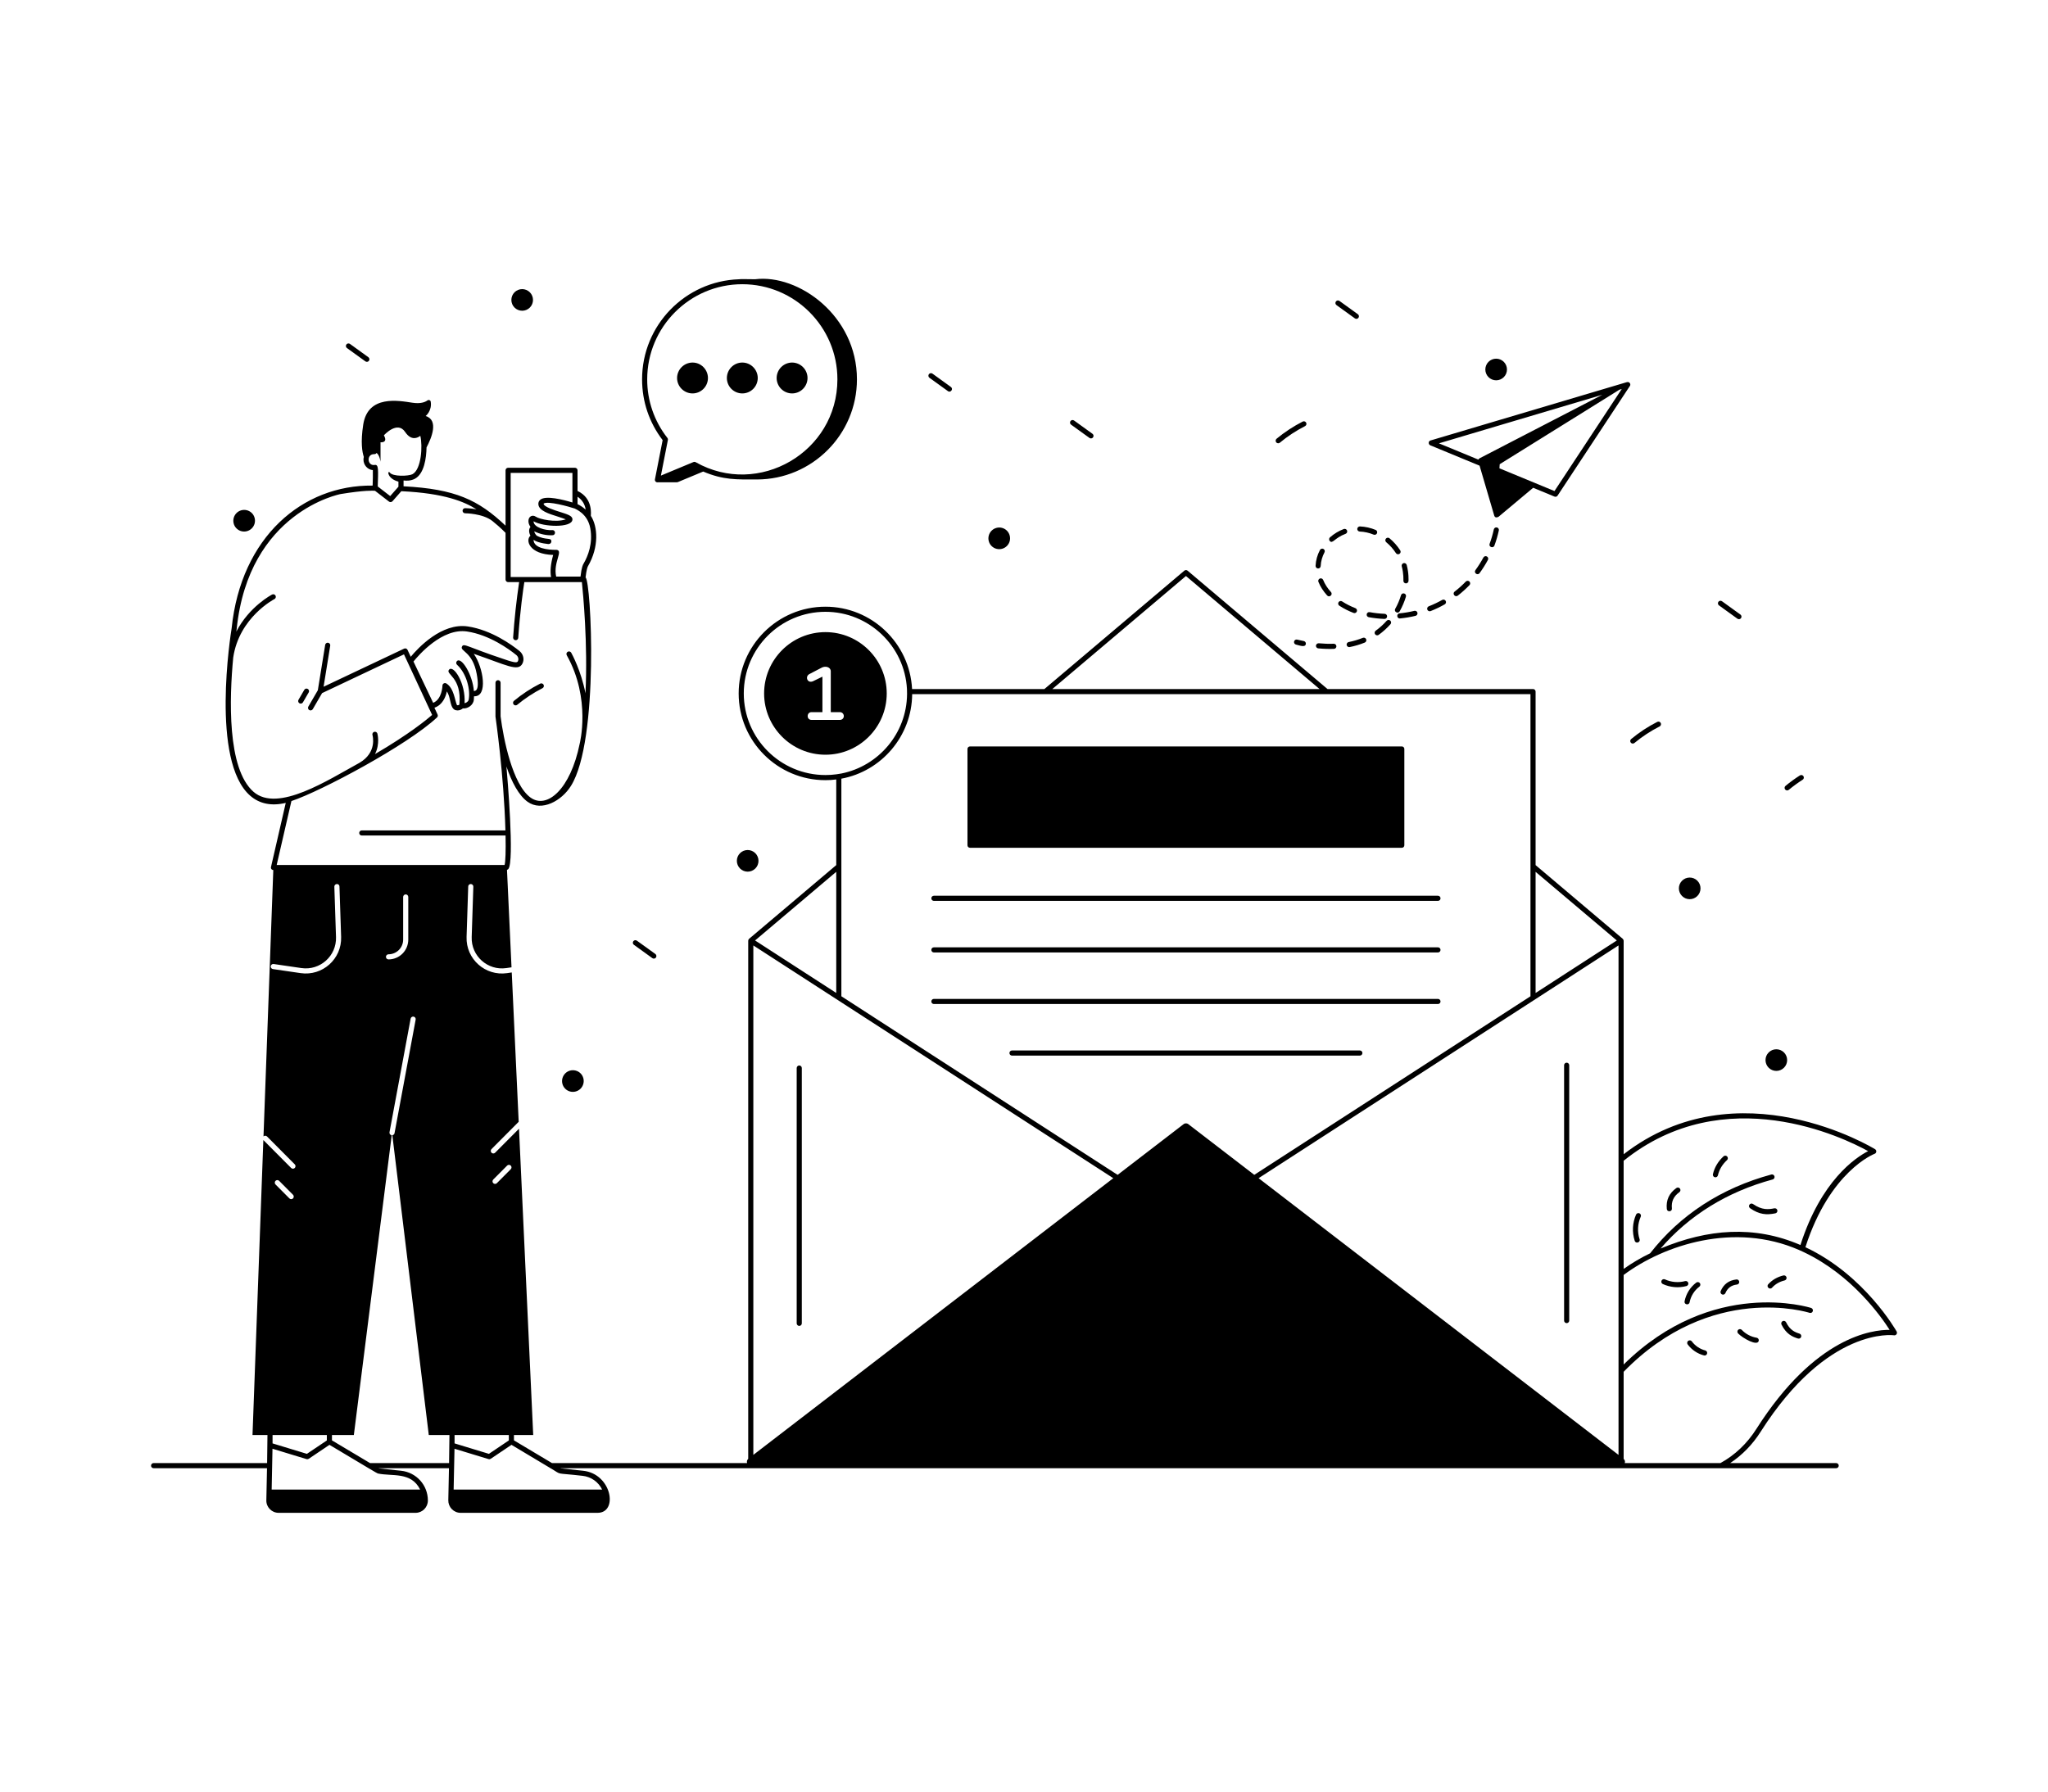 <svg xmlns="http://www.w3.org/2000/svg" width="200" height="175" viewBox="0 0 200 175" fill="none">
  <path d="M167.465 114.992C167.497 114.999 167.53 115 167.562 114.995C167.595 114.99 167.626 114.978 167.654 114.96C167.681 114.943 167.706 114.92 167.725 114.894C167.744 114.867 167.757 114.837 167.765 114.804C167.895 114.241 168.195 113.739 168.66 113.312C168.706 113.266 168.732 113.204 168.734 113.139C168.735 113.074 168.712 113.011 168.668 112.964C168.624 112.916 168.563 112.887 168.498 112.883C168.433 112.88 168.369 112.901 168.32 112.943C167.781 113.44 167.43 114.029 167.278 114.692C167.27 114.724 167.269 114.757 167.275 114.79C167.28 114.822 167.292 114.853 167.309 114.881C167.327 114.909 167.349 114.933 167.376 114.952C167.403 114.971 167.433 114.985 167.465 114.992H167.465ZM163.272 118.041C163.204 117.363 163.435 116.858 163.997 116.452C164.025 116.433 164.048 116.409 164.066 116.381C164.084 116.353 164.096 116.321 164.102 116.289C164.107 116.256 164.106 116.222 164.099 116.19C164.091 116.157 164.077 116.127 164.058 116.1C164.038 116.073 164.014 116.05 163.985 116.033C163.957 116.015 163.925 116.004 163.892 115.999C163.859 115.994 163.826 115.996 163.793 116.004C163.761 116.012 163.731 116.027 163.704 116.047C162.993 116.56 162.689 117.228 162.774 118.09C162.807 118.421 163.304 118.372 163.272 118.041ZM164.87 125.313C164.853 125.249 164.811 125.195 164.753 125.162C164.696 125.129 164.628 125.119 164.564 125.136C163.914 125.31 163.194 125.247 162.585 124.964C162.525 124.939 162.458 124.937 162.398 124.961C162.337 124.984 162.288 125.03 162.26 125.089C162.233 125.148 162.23 125.215 162.251 125.276C162.273 125.338 162.317 125.388 162.375 125.418C163.101 125.754 163.921 125.825 164.693 125.62C164.725 125.611 164.755 125.596 164.781 125.576C164.807 125.556 164.829 125.531 164.845 125.503C164.862 125.474 164.872 125.443 164.877 125.41C164.881 125.378 164.879 125.345 164.87 125.313ZM171.2 117.612C171.173 117.591 171.142 117.577 171.109 117.568C171.077 117.56 171.043 117.559 171.009 117.564C170.976 117.57 170.944 117.582 170.916 117.6C170.887 117.618 170.863 117.641 170.844 117.669C170.824 117.697 170.811 117.728 170.804 117.761C170.798 117.794 170.798 117.828 170.804 117.861C170.811 117.894 170.824 117.925 170.844 117.953C170.863 117.981 170.887 118.005 170.916 118.023C171.798 118.634 172.506 118.696 173.376 118.516C173.408 118.509 173.438 118.496 173.466 118.478C173.493 118.46 173.516 118.436 173.534 118.409C173.552 118.381 173.565 118.35 173.571 118.318C173.577 118.286 173.576 118.253 173.57 118.22C173.563 118.188 173.55 118.158 173.532 118.13C173.514 118.103 173.49 118.08 173.463 118.062C173.435 118.044 173.404 118.031 173.372 118.025C173.34 118.019 173.306 118.02 173.274 118.026C172.701 118.145 172.068 118.212 171.199 117.612H171.2ZM160.115 121.043C159.882 120.321 159.922 119.539 160.228 118.845C160.255 118.784 160.256 118.716 160.233 118.654C160.209 118.592 160.161 118.542 160.101 118.515C160.04 118.488 159.971 118.486 159.909 118.51C159.848 118.534 159.798 118.581 159.771 118.642C159.415 119.45 159.369 120.36 159.641 121.2C159.743 121.514 160.22 121.36 160.116 121.043H160.115Z" fill="black"/>
  <path d="M185.22 130.06C185.175 129.98 182.095 124.54 176.31 121.825C178.699 114.395 183.01 112.72 183.07 112.7C183.16 112.67 183.22 112.585 183.23 112.49C183.235 112.444 183.227 112.397 183.206 112.356C183.186 112.314 183.154 112.279 183.115 112.255C182.975 112.165 169.745 104.085 158.56 112.745V91.89C158.555 91.818 158.523 91.75 158.47 91.7L149.96 84.502V67.555C149.96 67.415 149.85 67.305 149.71 67.305H129.641L115.979 55.745C115.933 55.706 115.876 55.685 115.817 55.685C115.757 55.685 115.7 55.706 115.655 55.745L101.992 67.305H89.07C88.844 62.831 85.135 59.261 80.609 59.261C75.934 59.261 72.135 63.06 72.135 67.736C72.135 72.406 75.934 76.206 80.609 76.206C80.965 76.206 81.32 76.186 81.665 76.135V84.502L73.156 91.7C73.129 91.724 73.106 91.753 73.091 91.786C73.076 91.819 73.068 91.855 73.068 91.891V142.497L73.06 142.503C73.006 142.554 72.968 142.62 72.95 142.692C72.932 142.765 72.936 142.841 72.96 142.911H53.905L50.191 140.693V140.173H52.072L50.684 110.252L48.354 112.594C48.307 112.642 48.244 112.668 48.177 112.668C48.111 112.669 48.047 112.642 48 112.596C47.953 112.549 47.927 112.485 47.926 112.419C47.926 112.353 47.952 112.289 47.999 112.242L50.653 109.575L49.976 94.988L49.518 95.055C47.396 95.364 45.491 93.682 45.564 91.519L45.724 86.594C45.724 86.56 45.731 86.527 45.744 86.497C45.757 86.466 45.777 86.439 45.801 86.416C45.825 86.394 45.854 86.376 45.885 86.365C45.917 86.354 45.95 86.35 45.983 86.352C46.049 86.354 46.112 86.383 46.157 86.431C46.202 86.479 46.227 86.544 46.224 86.61L46.064 91.535C46.001 93.383 47.63 94.828 49.446 94.56L49.928 94.49C49.937 94.489 49.944 94.492 49.953 94.491L49.511 84.966C49.559 84.95 49.604 84.923 49.639 84.886C50.255 84.18 49.544 75.822 49.455 74.866C49.969 76.391 50.66 77.691 51.514 78.311C52.904 79.318 54.859 78.217 55.76 76.761C58.537 72.317 57.728 56.757 57.185 56.404C57.272 55.645 57.373 55.389 57.414 55.316C58.52 53.41 58.376 51.425 57.7 50.386C57.684 50.321 57.963 48.692 56.4 47.956V45.941C56.4 45.801 56.285 45.691 56.15 45.691H49.62C49.48 45.691 49.37 45.801 49.37 45.941V51.346C46.715 48.831 44.46 47.76 39.41 47.501V46.931C39.69 46.971 40.11 46.971 40.505 46.771C41.428 46.286 41.635 44.745 41.654 43.703C42.133 42.801 42.873 41.038 41.568 40.636C41.568 40.636 42.203 40.136 42.064 39.238C42.059 39.204 42.045 39.173 42.024 39.146C42.003 39.119 41.975 39.099 41.944 39.086C41.912 39.072 41.878 39.068 41.844 39.072C41.811 39.076 41.779 39.088 41.751 39.108C41.519 39.277 41.075 39.458 40.286 39.339C38.947 39.138 35.926 38.542 35.471 41.477C35.202 43.208 35.371 44.164 35.531 44.633C35.51 44.716 35.495 44.801 35.495 44.891C35.495 45.431 35.901 45.876 36.41 45.921C36.42 46.271 36.41 46.936 36.391 47.431C29.562 47.352 23.538 52.431 22.62 61.371C22.535 61.896 20.546 74.331 24.43 77.721C25.346 78.521 26.515 78.756 27.905 78.426L26.465 84.686C26.445 84.761 26.465 84.841 26.511 84.901C26.556 84.951 26.62 84.983 26.689 84.987L25.732 111.006C25.779 110.961 25.841 110.936 25.906 110.937C25.971 110.938 26.033 110.965 26.079 111.01L28.783 113.729C28.807 113.752 28.826 113.779 28.839 113.81C28.852 113.84 28.859 113.873 28.859 113.906C28.859 113.94 28.852 113.972 28.84 114.003C28.827 114.034 28.809 114.062 28.785 114.085C28.762 114.108 28.734 114.127 28.703 114.139C28.672 114.152 28.639 114.158 28.606 114.158C28.573 114.157 28.54 114.15 28.509 114.137C28.479 114.124 28.451 114.105 28.428 114.081L25.724 111.363C25.722 111.36 25.721 111.356 25.718 111.354L24.659 140.173H26.119L26.085 142.911H15C14.86 142.911 14.75 143.026 14.75 143.161C14.75 143.301 14.86 143.411 15 143.411H26.075L26.01 146.546C25.99 147.206 26.529 147.771 27.21 147.771H40.585C41.245 147.771 41.785 147.231 41.785 146.566C41.785 145.066 40.66 143.816 39.165 143.661L37.005 143.431L36.97 143.411H43.845L43.78 146.546C43.777 146.706 43.806 146.864 43.865 147.012C43.924 147.161 44.012 147.296 44.123 147.41C44.235 147.524 44.368 147.614 44.515 147.676C44.663 147.739 44.82 147.771 44.98 147.771H58.355C60.401 147.771 59.744 143.952 56.94 143.661L54.775 143.431L54.74 143.411H179.315C179.45 143.411 179.565 143.301 179.565 143.161C179.565 143.026 179.45 142.911 179.315 142.911H168.965C170.145 142.125 171.149 141.1 171.945 139.841C178.49 129.546 184.895 130.421 184.96 130.431C185.006 130.438 185.054 130.432 185.097 130.414C185.14 130.395 185.178 130.365 185.205 130.327C185.232 130.288 185.247 130.243 185.25 130.196C185.253 130.149 185.242 130.102 185.22 130.061V130.06ZM115.816 56.264L128.865 67.305H102.767L115.816 56.264ZM49.691 140.699L47.745 142.01L44.391 140.988V140.172H49.691V140.699H49.691ZM39.871 87.614V91.783C39.87 92.295 39.667 92.786 39.305 93.148C38.943 93.51 38.452 93.714 37.94 93.714C37.873 93.714 37.81 93.688 37.763 93.641C37.716 93.594 37.69 93.53 37.69 93.464C37.69 93.398 37.716 93.334 37.763 93.287C37.81 93.24 37.873 93.214 37.94 93.214C38.319 93.213 38.682 93.062 38.951 92.794C39.219 92.526 39.37 92.162 39.37 91.783V87.614C39.37 87.548 39.397 87.484 39.444 87.437C39.491 87.39 39.554 87.364 39.62 87.364C39.687 87.364 39.75 87.39 39.797 87.437C39.844 87.484 39.87 87.548 39.87 87.614L39.871 87.614ZM48.169 115.215L49.522 113.856C49.544 113.832 49.572 113.813 49.602 113.8C49.633 113.787 49.666 113.78 49.699 113.779C49.732 113.779 49.765 113.785 49.796 113.798C49.827 113.81 49.855 113.829 49.878 113.852C49.902 113.875 49.92 113.903 49.933 113.934C49.946 113.965 49.952 113.997 49.952 114.031C49.952 114.064 49.945 114.097 49.932 114.127C49.919 114.158 49.9 114.185 49.876 114.209L48.524 115.568C48.501 115.592 48.473 115.61 48.443 115.623C48.413 115.636 48.38 115.642 48.347 115.642C48.314 115.642 48.282 115.636 48.251 115.624C48.221 115.611 48.193 115.593 48.17 115.57C48.147 115.546 48.128 115.519 48.115 115.488C48.103 115.458 48.096 115.426 48.096 115.393C48.096 115.36 48.102 115.327 48.115 115.297C48.127 115.266 48.146 115.239 48.169 115.215ZM56.984 55.066C56.934 55.145 56.794 55.391 56.69 56.321H54.315C53.996 54.941 55.048 53.776 54.344 53.706C53.514 53.727 52.105 53.556 52.105 52.725C52.536 53.075 53.751 53.169 53.594 53.136C53.66 53.136 53.722 53.11 53.769 53.065C53.816 53.019 53.843 52.958 53.844 52.892C53.855 52.453 53.309 52.809 52.406 52.318C52.251 52.154 52.188 51.998 52.175 51.901C52.7 52.163 53.365 52.318 53.968 52.279C54.3 52.257 54.263 51.759 53.934 51.78C53.251 51.827 52.105 51.515 52.105 50.92C53.08 51.485 55.809 51.575 55.9 50.775C55.906 50.742 55.906 50.708 55.9 50.675C55.849 50.37 55.414 50.235 54.669 50C54.154 49.84 53.094 49.505 53.084 49.195C53.465 48.892 55.601 49.498 56.135 49.675C56.184 49.725 57.389 50.146 57.645 51.605C57.91 53.07 57.434 54.295 56.984 55.066ZM57.194 49.781C56.87 49.486 56.559 49.316 56.4 49.245V48.52C56.834 48.8 57.13 49.266 57.194 49.781ZM49.87 46.191H55.9V49.081C54.995 48.806 53.319 48.38 52.779 48.8C52.635 48.91 52.559 49.075 52.575 49.261C52.62 49.88 53.584 50.185 54.52 50.475C54.76 50.556 55.065 50.651 55.255 50.73C54.254 51.064 52.684 50.715 52.334 50.475C52.169 50.365 51.995 50.346 51.844 50.425C51.69 50.511 51.599 50.691 51.605 50.906C51.605 51.075 51.664 51.276 51.804 51.471C51.8 51.48 51.794 51.486 51.789 51.49C51.639 51.67 51.624 51.995 51.8 52.325C51.289 52.767 51.669 54.136 54.02 54.206C53.775 55.105 53.709 55.816 53.815 56.361H49.87V46.191ZM36.525 44.361C36.623 44.361 36.708 44.353 36.775 44.24C37.087 44.478 37.16 45.106 37.16 45.106V43.202C37.16 43.202 37.922 43.288 37.49 42.523C37.49 42.523 38.801 41.049 39.567 42.197C40.173 43.106 40.807 42.756 41.046 42.571C41.285 43.534 41.157 45.862 40.275 46.321C39.919 46.508 38.339 46.582 38.053 46.145C38.013 46.081 37.918 46.114 37.918 46.184C37.918 46.211 37.948 46.776 38.91 47.046V47.541L38.105 48.456L36.889 47.516C36.934 45.93 36.996 45.34 36.59 45.416C35.865 45.536 35.764 44.361 36.525 44.361ZM28.458 78.246C31.366 77.281 39.808 72.773 42.676 70.079C42.715 70.042 42.741 69.995 42.751 69.944C42.76 69.892 42.754 69.839 42.731 69.791L42.424 69.13C43.217 68.856 43.524 68.08 43.639 67.536C43.739 67.697 43.842 67.921 43.91 68.225C44.071 68.931 44.151 69.393 44.691 69.393C44.906 69.393 45.084 69.296 45.202 69.195C45.63 69.249 46.233 68.9 46.274 68.338C46.282 68.228 46.288 68.118 46.291 68.01C47.691 68.082 47.187 65.184 46.288 63.897L46.264 63.862C49.462 64.959 50.602 65.654 51.025 64.805C51.227 64.401 51.103 63.891 50.731 63.59C49.982 62.985 47.991 61.539 45.688 61.19C43.133 60.807 40.824 63.295 40.112 64.153L39.798 63.478C39.785 63.448 39.765 63.421 39.74 63.399C39.716 63.377 39.688 63.36 39.657 63.349C39.626 63.337 39.593 63.333 39.56 63.334C39.527 63.336 39.495 63.344 39.465 63.358L31.6 67.08L32.248 63.069C32.254 63.036 32.253 63.003 32.245 62.971C32.237 62.939 32.224 62.909 32.205 62.883C32.185 62.856 32.161 62.833 32.133 62.816C32.105 62.799 32.074 62.787 32.042 62.782C32.01 62.777 31.977 62.778 31.945 62.785C31.913 62.793 31.883 62.807 31.856 62.826C31.829 62.845 31.807 62.869 31.79 62.897C31.772 62.925 31.761 62.956 31.756 62.989L31.038 67.423L30.113 69.017C30.096 69.046 30.085 69.077 30.081 69.11C30.077 69.142 30.079 69.175 30.087 69.207C30.096 69.239 30.11 69.269 30.13 69.295C30.15 69.321 30.175 69.343 30.204 69.359C30.232 69.376 30.264 69.386 30.296 69.391C30.329 69.395 30.362 69.393 30.393 69.384C30.425 69.376 30.455 69.361 30.481 69.341C30.507 69.321 30.529 69.296 30.546 69.268L31.454 67.702L39.451 63.917L42.2 69.834C41.725 70.248 39.964 71.708 36.623 73.656C37.132 72.646 36.855 71.655 36.85 71.641C36.829 71.58 36.785 71.531 36.728 71.502C36.671 71.473 36.605 71.467 36.543 71.485C36.482 71.503 36.43 71.544 36.398 71.6C36.366 71.655 36.356 71.721 36.371 71.783C36.392 71.854 36.85 73.495 35.105 74.51C32.029 76.194 27.127 79.403 24.76 77.345C22.16 75.078 22.402 68.15 22.776 64.225C23.355 60.311 26.763 58.536 26.8 58.517C26.859 58.487 26.904 58.435 26.924 58.373C26.945 58.31 26.939 58.242 26.91 58.183C26.88 58.124 26.828 58.079 26.766 58.058C26.703 58.037 26.635 58.042 26.576 58.071C26.544 58.086 24.348 59.231 23.076 61.694C23.098 61.541 23.113 61.446 23.114 61.435C24.29 49.98 33.194 48.27 33.279 48.255C35.609 47.875 36.455 47.925 36.624 47.94L37.989 48.995C38.09 49.073 38.239 49.059 38.33 48.96L39.19 47.98C43.434 48.177 45.368 49.018 46.528 49.748C45.929 49.641 45.456 49.638 45.422 49.637C45.355 49.637 45.292 49.663 45.245 49.71C45.198 49.757 45.172 49.821 45.172 49.887C45.172 49.953 45.198 50.017 45.245 50.064C45.292 50.111 45.355 50.137 45.422 50.137H45.422C45.443 50.137 47.133 50.147 48.077 50.884C48.413 51.154 48.853 51.524 49.37 52.045V56.61C49.37 56.745 49.48 56.86 49.62 56.86H50.697C50.429 58.658 50.233 60.466 50.109 62.28C50.109 62.344 50.132 62.406 50.176 62.453C50.219 62.501 50.279 62.529 50.343 62.534C50.407 62.538 50.47 62.518 50.52 62.477C50.569 62.437 50.602 62.379 50.609 62.315C50.789 59.65 51.099 57.515 51.205 56.86H56.825C56.94 57.95 57.413 62.874 57.175 67.72C56.745 65.507 55.846 63.868 55.783 63.757C55.751 63.699 55.696 63.657 55.633 63.639C55.569 63.621 55.5 63.629 55.443 63.661C55.385 63.694 55.342 63.748 55.324 63.812C55.306 63.876 55.315 63.944 55.347 64.002C57.746 68.272 56.608 72.646 56.61 72.648C55.707 77.103 53.414 79.065 51.81 77.905C50.045 76.626 49.159 72.145 48.886 69.969V66.689C48.886 66.623 48.859 66.559 48.812 66.512C48.765 66.465 48.702 66.439 48.636 66.439C48.569 66.439 48.506 66.465 48.459 66.512C48.412 66.559 48.386 66.623 48.386 66.689V69.992C48.386 69.999 48.389 70.006 48.39 70.013C48.39 70.016 48.389 70.017 48.39 70.02C48.401 70.135 49.199 75.555 49.358 81.113H35.329C35.263 81.113 35.199 81.139 35.152 81.186C35.105 81.233 35.079 81.297 35.079 81.363C35.079 81.429 35.105 81.493 35.152 81.54C35.199 81.587 35.263 81.613 35.329 81.613H49.371C49.403 83.138 49.362 84.161 49.279 84.49H27.02L28.459 78.245L28.458 78.246ZM45.115 63.157C44.889 63.621 46.154 63.626 46.555 65.834C46.902 67.71 46.291 67.451 46.275 67.501C46.168 65.933 45.055 64.102 44.616 64.582C44.572 64.631 44.548 64.696 44.551 64.762C44.555 64.828 44.584 64.89 44.633 64.935C45.583 65.796 45.962 67.433 45.764 68.362C45.722 68.553 45.495 68.661 45.368 68.688C45.489 66.741 44.294 64.929 43.861 65.403C43.438 65.871 45.12 66.098 44.862 68.826C44.83 68.852 44.792 68.87 44.752 68.879C44.711 68.889 44.669 68.889 44.629 68.881C44.419 68.468 44.347 67.224 43.589 66.759C43.551 66.736 43.508 66.724 43.464 66.723C43.42 66.722 43.377 66.732 43.338 66.754C43.299 66.775 43.267 66.806 43.244 66.843C43.222 66.881 43.209 66.924 43.209 66.968C43.209 66.982 43.171 68.308 42.3 68.65L40.379 64.618C40.861 64.016 43.184 61.316 45.614 61.684C47.795 62.015 49.699 63.399 50.416 63.979C50.608 64.133 50.675 64.386 50.578 64.582C50.51 64.718 50.37 64.789 49.236 64.391C45.594 63.183 45.297 62.789 45.115 63.157ZM26.651 94.658C26.619 94.653 26.588 94.642 26.559 94.625C26.531 94.609 26.507 94.586 26.487 94.56C26.467 94.534 26.453 94.504 26.445 94.472C26.437 94.44 26.435 94.407 26.44 94.374C26.445 94.342 26.456 94.311 26.473 94.282C26.489 94.254 26.512 94.23 26.538 94.21C26.564 94.19 26.594 94.176 26.626 94.168C26.658 94.16 26.691 94.158 26.724 94.163L29.43 94.558C31.262 94.826 32.874 93.368 32.813 91.535L32.651 86.61C32.649 86.577 32.655 86.544 32.666 86.514C32.678 86.483 32.695 86.455 32.718 86.431C32.74 86.407 32.767 86.387 32.797 86.374C32.827 86.36 32.859 86.353 32.892 86.352C33.055 86.346 33.146 86.456 33.151 86.593L33.313 91.518C33.383 93.671 31.491 95.364 29.358 95.053L26.651 94.658ZM26.907 115.342C26.954 115.296 27.018 115.27 27.084 115.27C27.15 115.27 27.214 115.297 27.261 115.343L28.613 116.702C28.636 116.726 28.655 116.753 28.668 116.784C28.681 116.814 28.688 116.847 28.688 116.88C28.689 116.914 28.682 116.946 28.669 116.977C28.657 117.008 28.638 117.036 28.614 117.059C28.591 117.082 28.563 117.101 28.532 117.113C28.502 117.126 28.469 117.132 28.435 117.132C28.402 117.131 28.369 117.124 28.339 117.111C28.308 117.098 28.281 117.079 28.258 117.055L26.906 115.696C26.859 115.649 26.833 115.585 26.833 115.519C26.834 115.453 26.86 115.389 26.907 115.342ZM31.918 140.173V140.701L29.971 142.01L26.617 140.989V140.172H31.918L31.918 140.173ZM36.895 143.926C38.263 144.233 40.154 143.72 41.028 145.499H26.53L26.61 141.511L29.94 142.525C30.03 142.55 30.102 142.513 30.153 142.492L30.155 142.49L32.175 141.13C36.115 143.488 36.836 143.917 36.895 143.926ZM36.135 142.911L32.418 140.694V140.172H34.555L38.253 110.887C38.248 110.887 38.243 110.887 38.238 110.886C38.206 110.88 38.175 110.868 38.148 110.85C38.12 110.832 38.096 110.809 38.078 110.782C38.059 110.755 38.046 110.724 38.039 110.692C38.033 110.66 38.032 110.627 38.038 110.594L40.101 99.502C40.107 99.47 40.119 99.439 40.137 99.412C40.155 99.385 40.178 99.361 40.205 99.342C40.233 99.324 40.263 99.311 40.295 99.304C40.327 99.297 40.36 99.297 40.392 99.303C40.425 99.309 40.456 99.321 40.483 99.339C40.51 99.357 40.534 99.38 40.553 99.407C40.571 99.434 40.584 99.465 40.591 99.497C40.598 99.529 40.598 99.562 40.592 99.594L38.529 110.686C38.52 110.738 38.493 110.785 38.455 110.821C38.416 110.857 38.367 110.879 38.315 110.885L41.873 140.172H43.891L43.855 142.911H36.135ZM56.885 144.156C57.292 144.198 57.682 144.344 58.018 144.579C58.353 144.814 58.624 145.131 58.803 145.499H44.301C44.439 138.785 44.257 147.638 44.385 141.512L47.715 142.525C47.809 142.553 47.875 142.513 47.925 142.492C47.975 142.458 50.083 141.04 49.95 141.13L53.76 143.411C54.995 144.131 54.032 143.827 56.885 144.156ZM182.434 112.44C181.199 113.076 177.839 115.315 175.824 121.61C171.307 119.658 166.761 120.038 162.165 121.955C164.965 118.705 168.679 116.405 173.124 115.205C173.185 115.185 173.236 115.143 173.267 115.086C173.297 115.03 173.305 114.964 173.288 114.902C173.271 114.84 173.232 114.787 173.177 114.753C173.123 114.719 173.057 114.708 172.995 114.72C168.095 116.045 164.07 118.671 161.145 122.421C160.242 122.856 159.377 123.366 158.559 123.946V113.381C168.444 105.431 180.109 111.155 182.434 112.44ZM158.059 142.113L122.91 115.083L130.178 110.382L158.059 92.349V142.113ZM157.891 91.863L149.96 96.993V85.16L157.891 91.862V91.863ZM80.609 75.705C76.21 75.705 72.635 72.13 72.635 67.735C72.635 63.335 76.21 59.76 80.609 59.76C84.859 59.76 88.344 63.105 88.57 67.305C88.575 67.445 88.579 67.59 88.579 67.735V67.805C88.544 71.635 85.794 74.83 82.165 75.555C81.999 75.585 81.835 75.615 81.665 75.635C81.32 75.68 80.969 75.705 80.609 75.705ZM89.079 67.805H149.46V97.315L122.488 114.757L116.075 109.826C116.003 109.763 115.912 109.729 115.817 109.729C115.722 109.729 115.631 109.763 115.56 109.826L109.143 114.759L82.165 97.313V76.06C86.075 75.335 89.044 71.915 89.079 67.805ZM81.665 96.99L73.737 91.863L81.665 85.157V96.99V96.99ZM73.568 92.349L108.719 115.084L73.568 142.111V92.35V92.349ZM171.525 139.57C170.615 141.005 169.434 142.125 168.014 142.91H158.666C158.75 142.665 158.589 142.547 158.559 142.497V133.995C167.124 125.205 176.599 128.2 176.714 128.235C176.849 128.28 176.99 128.21 177.029 128.08C177.04 128.049 177.045 128.016 177.043 127.983C177.041 127.95 177.033 127.918 177.018 127.888C177.004 127.858 176.984 127.831 176.959 127.81C176.935 127.788 176.906 127.771 176.874 127.76C176.759 127.725 167.249 124.705 158.559 133.285V124.535C162.544 121.572 169.398 119.356 175.674 122.09C175.835 122.16 175.994 122.235 176.154 122.31C180.85 124.535 183.71 128.605 184.535 129.9C182.865 129.88 177.27 130.53 171.525 139.57Z" fill="black"/>
  <path d="M174.162 124.584C173.563 124.729 173.064 125.019 172.68 125.446C172.457 125.692 172.833 126.022 173.051 125.781C173.367 125.431 173.781 125.192 174.28 125.071C174.344 125.055 174.4 125.014 174.434 124.957C174.469 124.901 174.48 124.833 174.464 124.768C174.448 124.704 174.407 124.649 174.351 124.614C174.294 124.58 174.226 124.569 174.162 124.584ZM169.57 124.976C168.83 125.063 168.329 125.434 168.037 126.108C168.011 126.169 168.01 126.238 168.034 126.3C168.059 126.362 168.107 126.411 168.167 126.437C168.228 126.464 168.297 126.465 168.359 126.44C168.42 126.416 168.47 126.368 168.496 126.307C168.714 125.803 169.073 125.538 169.628 125.472C169.661 125.468 169.692 125.458 169.721 125.442C169.749 125.426 169.775 125.404 169.795 125.379C169.815 125.353 169.83 125.323 169.839 125.292C169.848 125.26 169.851 125.227 169.847 125.195C169.831 125.057 169.705 124.953 169.57 124.976ZM166.548 131.915C166.01 131.777 165.536 131.458 165.206 131.01C165.165 130.962 165.107 130.931 165.044 130.924C164.981 130.916 164.918 130.933 164.866 130.97C164.815 131.007 164.78 131.063 164.768 131.125C164.756 131.187 164.768 131.252 164.801 131.305C165.198 131.849 165.773 132.237 166.426 132.401C166.488 132.411 166.552 132.397 166.604 132.363C166.657 132.328 166.694 132.275 166.709 132.214C166.725 132.154 166.717 132.089 166.687 132.034C166.657 131.979 166.607 131.937 166.548 131.916V131.915ZM171.55 130.668C170.995 130.578 170.485 130.308 170.097 129.902C170.051 129.854 169.988 129.826 169.921 129.825C169.855 129.823 169.791 129.848 169.743 129.894C169.695 129.94 169.668 130.003 169.666 130.069C169.665 130.135 169.69 130.2 169.736 130.247C170.177 130.708 171.651 131.549 171.753 130.958C171.758 130.925 171.758 130.892 171.751 130.86C171.743 130.828 171.73 130.797 171.711 130.771C171.692 130.744 171.668 130.721 171.641 130.703C171.613 130.686 171.582 130.674 171.55 130.668ZM175.731 130.267C175.276 130.124 174.8 129.922 174.419 129.152C174.389 129.095 174.337 129.051 174.275 129.032C174.213 129.012 174.146 129.017 174.088 129.046C174.029 129.074 173.985 129.125 173.963 129.186C173.941 129.247 173.944 129.314 173.971 129.374C174.439 130.321 175.048 130.578 175.583 130.745C175.646 130.764 175.714 130.758 175.773 130.727C175.832 130.696 175.876 130.643 175.896 130.58C175.915 130.517 175.909 130.448 175.878 130.389C175.847 130.331 175.794 130.287 175.731 130.267ZM165.65 125.282C165.058 125.731 164.652 126.382 164.509 127.111C164.447 127.436 164.939 127.53 165.001 127.205C165.12 126.598 165.458 126.056 165.951 125.682C166.004 125.642 166.039 125.582 166.049 125.517C166.058 125.451 166.041 125.384 166.001 125.331C165.961 125.278 165.902 125.243 165.836 125.234C165.77 125.225 165.704 125.242 165.651 125.282L165.65 125.282ZM94.722 82.808H136.902C137.037 82.808 137.143 82.702 137.143 82.567V73.153C137.143 73.088 137.118 73.027 137.072 72.982C137.027 72.937 136.966 72.911 136.902 72.911H94.722C94.658 72.912 94.597 72.938 94.552 72.983C94.507 73.028 94.481 73.089 94.48 73.153V82.567C94.48 82.702 94.591 82.808 94.722 82.808ZM91.2 87.996H140.426C140.492 87.996 140.556 87.97 140.603 87.923C140.65 87.876 140.676 87.812 140.676 87.746C140.676 87.68 140.65 87.616 140.603 87.569C140.556 87.522 140.492 87.496 140.426 87.496H91.2C91.134 87.496 91.07 87.522 91.023 87.569C90.977 87.616 90.95 87.68 90.95 87.746C90.95 87.812 90.977 87.876 91.023 87.923C91.07 87.97 91.134 87.996 91.2 87.996ZM91.2 93.034H140.426C140.492 93.034 140.556 93.008 140.603 92.961C140.65 92.914 140.676 92.85 140.676 92.784C140.676 92.718 140.65 92.654 140.603 92.607C140.556 92.56 140.492 92.534 140.426 92.534H91.2C91.134 92.534 91.07 92.56 91.023 92.607C90.977 92.654 90.95 92.718 90.95 92.784C90.95 92.85 90.977 92.914 91.023 92.961C91.07 93.008 91.134 93.034 91.2 93.034ZM91.2 98.072H140.426C140.492 98.072 140.556 98.045 140.603 97.998C140.65 97.951 140.676 97.888 140.676 97.822C140.676 97.755 140.65 97.692 140.603 97.645C140.556 97.598 140.492 97.572 140.426 97.572H91.2C91.134 97.572 91.07 97.598 91.023 97.645C90.977 97.692 90.95 97.755 90.95 97.822C90.95 97.888 90.977 97.951 91.023 97.998C91.07 98.045 91.134 98.072 91.2 98.072ZM132.798 102.609H98.828C98.762 102.609 98.698 102.635 98.651 102.682C98.605 102.729 98.578 102.793 98.578 102.859C98.578 102.925 98.605 102.989 98.651 103.036C98.698 103.083 98.762 103.109 98.828 103.109H132.798C132.864 103.109 132.928 103.083 132.975 103.036C133.022 102.989 133.048 102.925 133.048 102.859C133.048 102.793 133.022 102.729 132.975 102.682C132.928 102.635 132.864 102.609 132.798 102.609ZM63.96 46.819C63.952 46.859 63.953 46.9 63.965 46.938C63.976 46.977 63.997 47.013 64.026 47.041C64.054 47.07 64.089 47.091 64.128 47.103C64.167 47.115 64.208 47.117 64.248 47.109H66.104C66.138 47.109 66.167 47.104 66.196 47.09L68.672 46.06C70.645 46.9 71.939 46.834 73.905 46.834C79.298 46.834 83.686 42.446 83.686 37.052C83.686 30.828 77.958 26.749 73.74 27.276C72.608 27.263 72.422 27.253 72.148 27.279C66.911 27.461 62.703 31.769 62.703 37.052C62.703 39.221 63.397 41.272 64.711 42.992L63.96 46.819ZM63.203 37.052C63.203 31.93 67.369 27.762 72.488 27.762C77.611 27.762 81.778 31.93 81.778 37.052C81.778 44.175 74.061 48.615 67.938 45.147C67.905 45.128 67.868 45.117 67.83 45.115C67.792 45.113 67.754 45.119 67.719 45.133L64.541 46.456L65.223 42.977C65.23 42.942 65.23 42.906 65.221 42.871C65.213 42.836 65.197 42.803 65.175 42.775C63.892 41.144 63.197 39.127 63.203 37.052Z" fill="black"/>
  <path d="M67.633 38.429C68.032 38.428 68.413 38.269 68.695 37.987C68.977 37.706 69.135 37.324 69.136 36.926C69.136 36.095 68.46 35.413 67.633 35.413C67.233 35.415 66.849 35.575 66.566 35.858C66.282 36.141 66.122 36.525 66.121 36.926C66.121 37.752 66.802 38.429 67.633 38.429ZM72.49 38.429C72.889 38.429 73.272 38.271 73.555 37.989C73.838 37.707 73.997 37.325 73.999 36.926C73.999 36.095 73.322 35.413 72.49 35.413C71.659 35.413 70.983 36.095 70.983 36.926C70.984 37.325 71.143 37.707 71.426 37.989C71.709 38.271 72.091 38.429 72.49 38.429ZM77.352 38.429C77.751 38.429 78.134 38.271 78.416 37.989C78.699 37.707 78.859 37.325 78.86 36.926C78.86 36.526 78.701 36.142 78.418 35.858C78.135 35.575 77.752 35.415 77.352 35.413C76.952 35.415 76.569 35.575 76.286 35.859C76.004 36.142 75.845 36.526 75.844 36.926C75.846 37.325 76.005 37.707 76.288 37.989C76.57 38.27 76.953 38.429 77.352 38.429ZM139.675 43.496L144.49 45.486L145.915 50.34C145.927 50.391 146.002 50.665 146.35 50.471L149.723 47.646L151.803 48.505H151.804C151.936 48.55 152.044 48.508 152.109 48.41L159.169 37.7C159.26 37.58 159.193 37.375 159.031 37.325C159.027 37.324 159.023 37.322 159.019 37.32C158.976 37.319 158.932 37.32 158.888 37.323L139.7 43.025H139.699C139.456 43.099 139.485 43.417 139.675 43.496L139.675 43.496ZM151.803 47.965L146.43 45.745L146.455 45.345L146.5 45.32V45.315C162.209 35.538 144.259 46.716 158.147 38.065L158.373 37.998L151.804 47.965H151.803ZM156.48 38.56L144.49 44.766C144.435 44.795 144.395 44.84 144.375 44.895L140.521 43.305C162.049 36.905 155.039 38.989 156.48 38.56ZM132.504 59.727C132.516 59.697 132.522 59.664 132.521 59.632C132.521 59.599 132.513 59.566 132.5 59.536C132.487 59.507 132.468 59.479 132.444 59.457C132.42 59.434 132.393 59.416 132.362 59.404C131.9 59.225 131.466 59.005 131.072 58.748C131.044 58.73 131.013 58.716 130.981 58.709C130.948 58.703 130.914 58.703 130.882 58.709C130.849 58.715 130.818 58.728 130.79 58.747C130.762 58.766 130.739 58.79 130.72 58.818C130.702 58.846 130.69 58.877 130.684 58.91C130.678 58.943 130.679 58.977 130.686 59.009C130.694 59.042 130.707 59.073 130.727 59.1C130.746 59.127 130.771 59.15 130.799 59.167C131.235 59.449 131.698 59.684 132.181 59.87C132.307 59.92 132.454 59.858 132.504 59.727ZM131.797 63.206C132.303 63.107 132.799 62.959 133.277 62.766C133.307 62.754 133.335 62.736 133.358 62.712C133.382 62.689 133.4 62.662 133.413 62.632C133.426 62.602 133.433 62.569 133.433 62.536C133.433 62.503 133.427 62.471 133.414 62.441C133.402 62.41 133.384 62.382 133.361 62.359C133.338 62.336 133.31 62.317 133.28 62.304C133.25 62.292 133.218 62.285 133.185 62.285C133.152 62.284 133.119 62.291 133.089 62.303C132.651 62.48 132.184 62.62 131.699 62.717C131.636 62.731 131.581 62.77 131.546 62.825C131.511 62.879 131.499 62.945 131.511 63.009C131.524 63.072 131.561 63.129 131.614 63.165C131.667 63.202 131.733 63.217 131.797 63.206ZM132.546 51.661C132.543 51.727 132.567 51.792 132.612 51.841C132.657 51.889 132.72 51.918 132.786 51.921C133.246 51.938 133.708 52.041 134.157 52.226C134.218 52.248 134.285 52.245 134.344 52.219C134.403 52.193 134.449 52.145 134.474 52.085C134.498 52.026 134.499 51.959 134.475 51.899C134.452 51.839 134.406 51.79 134.347 51.763C133.857 51.56 133.335 51.444 132.805 51.42C132.74 51.42 132.676 51.444 132.628 51.489C132.58 51.533 132.55 51.595 132.545 51.66L132.546 51.661ZM128.511 63.06C128.505 63.126 128.525 63.192 128.568 63.243C128.61 63.294 128.671 63.326 128.737 63.332C129.287 63.384 129.787 63.397 130.267 63.38C130.334 63.378 130.396 63.35 130.441 63.301C130.487 63.253 130.511 63.188 130.508 63.122C130.505 63.056 130.476 62.994 130.428 62.949C130.379 62.904 130.316 62.88 130.25 62.88C129.772 62.898 129.289 62.882 128.783 62.834C128.652 62.829 128.524 62.923 128.511 63.06ZM133.467 59.995C133.442 60.131 133.532 60.261 133.668 60.287C134.167 60.379 134.68 60.435 135.193 60.456H135.203C135.27 60.457 135.334 60.432 135.382 60.386C135.43 60.34 135.457 60.277 135.458 60.211C135.46 60.144 135.435 60.08 135.389 60.032C135.343 59.984 135.28 59.957 135.213 59.956C134.725 59.937 134.239 59.883 133.759 59.795C133.727 59.789 133.693 59.789 133.661 59.796C133.629 59.803 133.598 59.816 133.571 59.834C133.544 59.853 133.521 59.877 133.503 59.904C133.485 59.932 133.473 59.963 133.467 59.995ZM131.412 52.139C131.472 52.114 131.519 52.067 131.545 52.008C131.571 51.949 131.572 51.882 131.55 51.821C131.527 51.76 131.482 51.711 131.424 51.683C131.365 51.655 131.298 51.65 131.237 51.67C130.74 51.859 130.281 52.135 129.881 52.486C129.831 52.529 129.801 52.591 129.797 52.657C129.792 52.723 129.814 52.789 129.858 52.839C130.143 53.163 130.304 52.553 131.412 52.139ZM135.415 60.639C135.095 61 134.736 61.324 134.345 61.606C134.319 61.625 134.296 61.649 134.279 61.677C134.261 61.705 134.25 61.736 134.244 61.769C134.239 61.801 134.24 61.834 134.248 61.866C134.255 61.898 134.269 61.929 134.288 61.955C134.307 61.982 134.332 62.005 134.36 62.022C134.387 62.039 134.419 62.051 134.451 62.056C134.483 62.062 134.517 62.06 134.549 62.053C134.581 62.045 134.611 62.032 134.637 62.013C135.058 61.709 135.444 61.359 135.789 60.971C135.811 60.946 135.828 60.918 135.838 60.887C135.849 60.856 135.854 60.823 135.852 60.79C135.85 60.757 135.841 60.725 135.827 60.696C135.813 60.666 135.793 60.64 135.768 60.618C135.743 60.596 135.715 60.58 135.684 60.569C135.653 60.558 135.62 60.553 135.587 60.555C135.554 60.557 135.522 60.566 135.493 60.58C135.463 60.594 135.437 60.614 135.415 60.639ZM136.701 60.411C137.218 60.361 137.732 60.275 138.237 60.154C138.302 60.138 138.358 60.097 138.392 60.041C138.427 59.984 138.438 59.916 138.422 59.852C138.407 59.787 138.366 59.731 138.31 59.697C138.253 59.662 138.185 59.651 138.12 59.667C137.649 59.781 137.163 59.864 136.676 59.912C136.362 59.944 136.387 60.411 136.701 60.411H136.701ZM129.975 57.828C129.638 57.46 129.383 57.062 129.215 56.648C129.19 56.586 129.142 56.537 129.081 56.511C129.019 56.486 128.951 56.485 128.889 56.51C128.828 56.535 128.779 56.584 128.753 56.645C128.727 56.706 128.727 56.775 128.752 56.836C128.942 57.306 129.229 57.752 129.604 58.165C129.824 58.407 130.199 58.076 129.974 57.828H129.975ZM137.05 56.727C137.049 56.759 137.055 56.792 137.067 56.823C137.078 56.853 137.096 56.882 137.119 56.905C137.141 56.929 137.169 56.948 137.199 56.962C137.229 56.975 137.261 56.982 137.294 56.983H137.3C137.365 56.983 137.428 56.958 137.474 56.912C137.521 56.867 137.548 56.805 137.55 56.739C137.547 56.678 137.595 56.014 137.373 55.184C137.355 55.12 137.313 55.065 137.256 55.032C137.199 54.999 137.131 54.99 137.066 55.007C137.002 55.024 136.948 55.066 136.915 55.123C136.881 55.181 136.872 55.249 136.889 55.313C137.091 56.063 137.047 56.672 137.05 56.727ZM139.7 59.694C140.177 59.507 140.64 59.286 141.085 59.033C141.114 59.017 141.139 58.996 141.159 58.97C141.179 58.944 141.194 58.915 141.203 58.883C141.212 58.851 141.214 58.818 141.21 58.786C141.206 58.753 141.196 58.722 141.179 58.694C141.163 58.665 141.142 58.64 141.116 58.619C141.09 58.599 141.061 58.584 141.029 58.575C140.998 58.566 140.965 58.564 140.932 58.568C140.899 58.572 140.868 58.582 140.839 58.599C140.414 58.839 139.973 59.049 139.518 59.227C139.459 59.254 139.413 59.302 139.388 59.361C139.364 59.421 139.363 59.488 139.387 59.548C139.41 59.608 139.456 59.656 139.514 59.683C139.573 59.711 139.639 59.714 139.7 59.694ZM136.315 54.019C136.332 54.048 136.355 54.073 136.382 54.093C136.409 54.113 136.44 54.128 136.473 54.135C136.506 54.143 136.54 54.144 136.573 54.138C136.606 54.133 136.638 54.12 136.666 54.102C136.695 54.083 136.719 54.059 136.738 54.031C136.757 54.003 136.77 53.972 136.776 53.939C136.782 53.906 136.782 53.871 136.775 53.839C136.767 53.806 136.754 53.775 136.734 53.747C136.447 53.306 136.095 52.911 135.691 52.575C135.64 52.534 135.575 52.516 135.51 52.522C135.445 52.529 135.385 52.561 135.344 52.611C135.302 52.661 135.281 52.725 135.286 52.791C135.291 52.856 135.322 52.916 135.371 52.959C135.737 53.263 136.055 53.62 136.315 54.019ZM136.69 59.709C136.948 59.248 137.153 58.768 137.298 58.279C137.317 58.216 137.309 58.147 137.278 58.089C137.246 58.031 137.192 57.987 137.129 57.969C137.065 57.95 136.997 57.957 136.938 57.989C136.88 58.021 136.837 58.074 136.818 58.138C136.68 58.599 136.491 59.044 136.254 59.464C136.09 59.754 136.528 59.995 136.689 59.709H136.69ZM146.177 51.518C146.112 51.505 146.045 51.518 145.99 51.554C145.934 51.59 145.895 51.646 145.88 51.711C145.778 52.188 145.641 52.657 145.471 53.115C145.356 53.427 145.826 53.598 145.94 53.289C146.118 52.808 146.262 52.316 146.369 51.815C146.376 51.783 146.377 51.75 146.371 51.717C146.365 51.685 146.353 51.654 146.335 51.627C146.317 51.599 146.294 51.575 146.267 51.557C146.24 51.538 146.209 51.525 146.177 51.518ZM127.326 62.618C127.108 62.575 126.892 62.528 126.676 62.476C126.644 62.468 126.611 62.466 126.578 62.471C126.546 62.476 126.514 62.487 126.486 62.505C126.458 62.522 126.434 62.545 126.415 62.572C126.396 62.598 126.382 62.629 126.375 62.661C126.36 62.725 126.37 62.793 126.405 62.85C126.44 62.906 126.496 62.947 126.56 62.962C126.948 63.054 127.453 63.264 127.522 62.912C127.535 62.847 127.522 62.78 127.485 62.725C127.448 62.67 127.391 62.631 127.326 62.618ZM143.143 56.808C142.804 57.159 142.44 57.486 142.054 57.786C141.793 57.99 142.103 58.382 142.362 58.181C142.762 57.87 143.146 57.525 143.503 57.156C143.526 57.132 143.544 57.104 143.556 57.074C143.568 57.043 143.574 57.01 143.574 56.977C143.573 56.944 143.566 56.912 143.553 56.882C143.54 56.852 143.521 56.824 143.498 56.801C143.474 56.779 143.446 56.761 143.415 56.748C143.385 56.736 143.352 56.73 143.319 56.731C143.286 56.732 143.254 56.739 143.224 56.752C143.193 56.765 143.166 56.784 143.143 56.808ZM144.867 54.449C144.637 54.876 144.374 55.292 144.086 55.688C143.892 55.955 144.294 56.249 144.49 55.983C144.792 55.569 145.065 55.136 145.308 54.686C145.337 54.628 145.342 54.561 145.323 54.499C145.303 54.437 145.26 54.385 145.203 54.354C145.146 54.323 145.079 54.316 145.016 54.334C144.954 54.351 144.901 54.393 144.868 54.449H144.867ZM128.713 55.527C128.746 55.529 128.779 55.523 128.81 55.512C128.841 55.501 128.869 55.484 128.893 55.462C128.917 55.44 128.937 55.413 128.951 55.383C128.965 55.353 128.973 55.321 128.974 55.288C128.997 54.824 129.123 54.37 129.342 53.959C129.358 53.93 129.368 53.898 129.372 53.865C129.376 53.832 129.372 53.798 129.363 53.766C129.353 53.734 129.337 53.705 129.316 53.679C129.295 53.653 129.269 53.632 129.239 53.617C129.21 53.601 129.177 53.592 129.144 53.589C129.111 53.586 129.077 53.59 129.046 53.601C129.014 53.611 128.985 53.628 128.959 53.65C128.934 53.671 128.914 53.698 128.899 53.728C128.646 54.203 128.501 54.729 128.475 55.267C128.473 55.299 128.478 55.332 128.49 55.363C128.501 55.394 128.518 55.422 128.54 55.446C128.562 55.47 128.589 55.49 128.619 55.504C128.649 55.518 128.681 55.526 128.713 55.527ZM86.595 67.735C86.595 64.43 83.91 61.745 80.61 61.745C77.305 61.745 74.62 64.43 74.62 67.735C74.62 71.035 77.305 73.72 80.61 73.72C83.91 73.72 86.595 71.035 86.595 67.735ZM82.02 70.32H79.25C79.031 70.32 78.875 70.165 78.875 69.945C78.875 69.731 79.024 69.56 79.25 69.56H80.315V66.095L79.4 66.54C78.837 66.787 78.589 66.076 79.045 65.84L80.265 65.205C80.614 65.031 81.13 65.15 81.13 65.575V69.56H82.02C82.258 69.56 82.405 69.754 82.405 69.945C82.405 70.143 82.251 70.32 82.02 70.32ZM30.056 67.293C30.028 67.276 29.996 67.266 29.964 67.261C29.931 67.257 29.898 67.259 29.866 67.267C29.834 67.276 29.805 67.29 29.779 67.311C29.753 67.331 29.731 67.356 29.715 67.384L29.152 68.352C29.136 68.38 29.125 68.412 29.12 68.444C29.116 68.477 29.118 68.51 29.127 68.542C29.135 68.573 29.15 68.603 29.169 68.629C29.189 68.655 29.214 68.677 29.243 68.694C29.271 68.71 29.302 68.721 29.335 68.725C29.368 68.73 29.401 68.728 29.432 68.719C29.464 68.711 29.494 68.696 29.52 68.676C29.546 68.656 29.568 68.631 29.584 68.603L30.147 67.635C30.163 67.607 30.174 67.575 30.179 67.543C30.183 67.51 30.181 67.477 30.172 67.445C30.164 67.413 30.149 67.384 30.129 67.358C30.109 67.331 30.084 67.309 30.056 67.293ZM78.052 104.075C77.986 104.075 77.923 104.101 77.876 104.148C77.829 104.195 77.802 104.258 77.802 104.325V129.263C77.802 129.329 77.829 129.393 77.876 129.44C77.923 129.487 77.986 129.513 78.052 129.513C78.119 129.513 78.182 129.487 78.229 129.44C78.276 129.393 78.302 129.329 78.302 129.263V104.325C78.302 104.258 78.276 104.195 78.229 104.148C78.182 104.101 78.119 104.075 78.052 104.075ZM152.994 103.802C152.928 103.802 152.864 103.828 152.817 103.875C152.77 103.922 152.744 103.986 152.744 104.052V128.991C152.744 129.057 152.77 129.121 152.817 129.168C152.864 129.215 152.928 129.241 152.994 129.241C153.06 129.241 153.124 129.215 153.171 129.168C153.218 129.121 153.244 129.057 153.244 128.991V104.052C153.244 103.986 153.218 103.922 153.171 103.875C153.124 103.828 153.06 103.802 152.994 103.802ZM106.398 42.78C106.452 42.817 106.518 42.832 106.583 42.821C106.647 42.809 106.705 42.774 106.743 42.721C106.781 42.668 106.797 42.602 106.788 42.537C106.778 42.473 106.744 42.414 106.691 42.375L104.893 41.077C104.867 41.057 104.837 41.042 104.804 41.034C104.772 41.026 104.739 41.024 104.706 41.029C104.673 41.034 104.641 41.045 104.613 41.063C104.584 41.08 104.559 41.103 104.54 41.13C104.52 41.157 104.506 41.187 104.499 41.22C104.491 41.252 104.49 41.286 104.496 41.319C104.502 41.351 104.514 41.383 104.532 41.411C104.55 41.439 104.573 41.463 104.6 41.482L106.398 42.78ZM97.32 53.609C97.498 53.655 97.684 53.653 97.861 53.604C98.038 53.555 98.2 53.461 98.329 53.331C98.459 53.201 98.553 53.04 98.602 52.863C98.65 52.686 98.652 52.499 98.606 52.321C98.56 52.137 98.465 51.969 98.331 51.835C98.197 51.701 98.029 51.606 97.845 51.559C97.667 51.514 97.48 51.516 97.303 51.565C97.126 51.613 96.965 51.707 96.835 51.837C96.705 51.967 96.611 52.128 96.562 52.305C96.513 52.482 96.511 52.669 96.556 52.846C96.645 53.217 96.95 53.52 97.32 53.609ZM132.317 31.102C132.371 31.139 132.437 31.153 132.501 31.142C132.566 31.131 132.623 31.095 132.661 31.042C132.7 30.989 132.716 30.924 132.706 30.859C132.697 30.794 132.662 30.736 132.61 30.697L130.811 29.398C130.785 29.378 130.755 29.364 130.722 29.355C130.69 29.347 130.657 29.346 130.624 29.35C130.591 29.355 130.559 29.367 130.531 29.384C130.502 29.401 130.477 29.424 130.458 29.451C130.438 29.478 130.424 29.509 130.417 29.541C130.409 29.574 130.408 29.607 130.414 29.64C130.42 29.673 130.432 29.704 130.45 29.732C130.468 29.76 130.491 29.785 130.518 29.803L132.317 31.102ZM124.984 43.242C125.744 42.612 126.572 42.068 127.452 41.62C127.509 41.589 127.551 41.537 127.571 41.475C127.59 41.413 127.584 41.346 127.554 41.288C127.525 41.23 127.474 41.186 127.413 41.165C127.352 41.144 127.285 41.147 127.226 41.174C126.313 41.639 125.454 42.203 124.665 42.856C124.614 42.899 124.582 42.96 124.576 43.026C124.569 43.092 124.589 43.158 124.632 43.209C124.674 43.26 124.735 43.292 124.801 43.299C124.867 43.305 124.933 43.285 124.984 43.242ZM146.109 37.148C146.248 37.147 146.385 37.12 146.513 37.067C146.641 37.014 146.758 36.936 146.856 36.838C146.954 36.74 147.032 36.623 147.085 36.495C147.138 36.367 147.165 36.229 147.165 36.09C147.165 35.952 147.137 35.814 147.084 35.686C147.031 35.558 146.953 35.442 146.855 35.344C146.757 35.245 146.641 35.168 146.512 35.115C146.384 35.062 146.247 35.034 146.108 35.035C145.828 35.035 145.559 35.146 145.361 35.344C145.163 35.542 145.052 35.811 145.052 36.092C145.052 36.372 145.164 36.64 145.362 36.838C145.56 37.036 145.829 37.148 146.109 37.148ZM164.987 87.831C165.128 87.834 165.268 87.808 165.399 87.757C165.53 87.705 165.649 87.627 165.749 87.529C165.85 87.431 165.93 87.313 165.984 87.183C166.038 87.054 166.067 86.914 166.066 86.774C166.066 86.633 166.038 86.494 165.984 86.364C165.929 86.234 165.849 86.117 165.748 86.019C165.648 85.92 165.529 85.843 165.398 85.791C165.267 85.74 165.127 85.715 164.986 85.718C164.71 85.724 164.448 85.838 164.254 86.036C164.061 86.233 163.953 86.499 163.953 86.775C163.954 87.051 164.062 87.316 164.255 87.513C164.448 87.711 164.711 87.825 164.987 87.831ZM63.706 93.59C63.76 93.629 63.827 93.645 63.892 93.634C63.958 93.624 64.016 93.588 64.055 93.534C64.094 93.48 64.11 93.413 64.099 93.347C64.089 93.282 64.053 93.223 63.999 93.184L62.201 91.886C62.174 91.866 62.144 91.852 62.112 91.844C62.08 91.835 62.046 91.834 62.013 91.838C61.98 91.843 61.949 91.855 61.92 91.872C61.892 91.889 61.867 91.912 61.847 91.939C61.828 91.966 61.814 91.997 61.806 92.029C61.799 92.062 61.798 92.095 61.803 92.128C61.809 92.161 61.821 92.192 61.839 92.22C61.857 92.248 61.881 92.273 61.908 92.291L63.706 93.59ZM56.209 104.57C56.032 104.525 55.845 104.526 55.668 104.575C55.491 104.624 55.329 104.717 55.2 104.847C55.07 104.977 54.976 105.138 54.927 105.315C54.878 105.492 54.876 105.679 54.921 105.857C55.01 106.227 55.313 106.53 55.684 106.62C55.862 106.665 56.049 106.662 56.225 106.614C56.403 106.565 56.564 106.471 56.694 106.341C56.823 106.211 56.917 106.05 56.965 105.873C57.014 105.696 57.016 105.509 56.971 105.331C56.924 105.147 56.829 104.979 56.695 104.845C56.561 104.711 56.393 104.616 56.209 104.57ZM74.072 84.085C74.072 83.805 73.96 83.536 73.762 83.338C73.564 83.14 73.295 83.029 73.015 83.029C72.734 83.029 72.466 83.14 72.267 83.338C72.069 83.537 71.958 83.806 71.958 84.086C71.958 84.366 72.07 84.635 72.268 84.833C72.366 84.931 72.482 85.009 72.611 85.062C72.739 85.115 72.876 85.143 73.015 85.143C73.154 85.143 73.291 85.115 73.42 85.062C73.548 85.009 73.664 84.931 73.763 84.833C73.861 84.735 73.939 84.618 73.992 84.49C74.045 84.362 74.072 84.224 74.072 84.085ZM173.47 104.605C173.609 104.605 173.746 104.578 173.874 104.524C174.002 104.471 174.119 104.393 174.217 104.295C174.315 104.197 174.393 104.081 174.446 103.952C174.499 103.824 174.526 103.687 174.526 103.548C174.526 103.409 174.499 103.272 174.445 103.144C174.392 103.016 174.314 102.899 174.216 102.801C174.118 102.703 174.002 102.625 173.873 102.572C173.745 102.519 173.608 102.492 173.469 102.492C173.189 102.492 172.92 102.604 172.722 102.802C172.524 103 172.413 103.269 172.413 103.549C172.413 103.829 172.525 104.098 172.723 104.296C172.921 104.494 173.19 104.605 173.47 104.605ZM23.581 51.888C23.759 51.933 23.946 51.931 24.123 51.882C24.299 51.833 24.461 51.739 24.59 51.609C24.72 51.48 24.814 51.318 24.863 51.141C24.911 50.964 24.913 50.777 24.868 50.599C24.822 50.416 24.727 50.248 24.593 50.114C24.459 49.98 24.291 49.885 24.107 49.839C23.929 49.793 23.742 49.795 23.565 49.843C23.388 49.892 23.227 49.986 23.097 50.115C22.967 50.245 22.873 50.407 22.824 50.583C22.776 50.76 22.773 50.947 22.819 51.125C22.907 51.495 23.211 51.798 23.581 51.888ZM50.995 30.353C51.134 30.353 51.271 30.326 51.399 30.272C51.527 30.219 51.644 30.141 51.742 30.043C51.84 29.945 51.918 29.828 51.971 29.7C52.024 29.572 52.051 29.434 52.051 29.296C52.051 29.157 52.023 29.02 51.97 28.892C51.917 28.763 51.839 28.647 51.741 28.549C51.643 28.451 51.526 28.373 51.398 28.32C51.27 28.267 51.132 28.24 50.993 28.24C50.713 28.24 50.445 28.352 50.247 28.55C50.049 28.748 49.938 29.017 49.938 29.297C49.938 29.578 50.049 29.846 50.248 30.044C50.446 30.242 50.715 30.353 50.995 30.353ZM50.509 68.844C51.269 68.213 52.097 67.669 52.977 67.221C53.006 67.206 53.032 67.186 53.053 67.161C53.075 67.136 53.091 67.107 53.101 67.076C53.111 67.045 53.115 67.012 53.113 66.979C53.11 66.946 53.101 66.915 53.086 66.885C53.071 66.856 53.051 66.83 53.026 66.809C53.001 66.787 52.972 66.771 52.941 66.761C52.91 66.751 52.877 66.747 52.844 66.75C52.812 66.752 52.78 66.761 52.751 66.776C51.837 67.24 50.979 67.805 50.19 68.459C50.139 68.501 50.108 68.562 50.102 68.627C50.096 68.693 50.116 68.758 50.158 68.809C50.2 68.86 50.261 68.892 50.327 68.899C50.392 68.905 50.458 68.885 50.509 68.844ZM174.685 77.15C175.114 76.795 175.565 76.466 176.035 76.166C176.064 76.149 176.089 76.127 176.109 76.1C176.129 76.073 176.143 76.042 176.151 76.01C176.158 75.977 176.159 75.943 176.154 75.91C176.148 75.877 176.136 75.846 176.118 75.817C176.1 75.789 176.077 75.765 176.049 75.746C176.022 75.727 175.99 75.713 175.958 75.707C175.925 75.7 175.891 75.7 175.858 75.706C175.825 75.713 175.794 75.726 175.766 75.745C175.279 76.056 174.812 76.397 174.366 76.765C174.315 76.807 174.283 76.868 174.277 76.934C174.271 77 174.291 77.066 174.333 77.117C174.375 77.168 174.436 77.2 174.502 77.207C174.568 77.213 174.634 77.193 174.685 77.15ZM169.671 60.435C169.725 60.474 169.792 60.49 169.857 60.479C169.923 60.469 169.981 60.432 170.02 60.379C170.059 60.325 170.075 60.258 170.064 60.193C170.054 60.127 170.018 60.068 169.964 60.029L168.166 58.731C168.139 58.711 168.109 58.696 168.077 58.688C168.045 58.68 168.011 58.678 167.978 58.683C167.945 58.688 167.914 58.699 167.885 58.717C167.857 58.734 167.832 58.757 167.812 58.784C167.793 58.811 167.779 58.841 167.771 58.874C167.764 58.906 167.763 58.94 167.769 58.973C167.774 59.005 167.786 59.037 167.804 59.065C167.822 59.093 167.846 59.117 167.873 59.136L169.671 60.435ZM159.259 72.541C159.28 72.566 159.306 72.588 159.335 72.603C159.364 72.618 159.395 72.628 159.428 72.631C159.461 72.634 159.494 72.631 159.525 72.621C159.557 72.612 159.586 72.596 159.611 72.575C160.372 71.945 161.2 71.401 162.08 70.953C162.137 70.922 162.179 70.869 162.198 70.807C162.217 70.745 162.211 70.678 162.182 70.621C162.153 70.563 162.102 70.519 162.041 70.497C161.979 70.476 161.912 70.479 161.853 70.507C160.941 70.971 160.082 71.535 159.293 72.189C159.268 72.21 159.247 72.236 159.231 72.264C159.216 72.293 159.206 72.325 159.203 72.358C159.2 72.391 159.203 72.424 159.213 72.455C159.222 72.487 159.238 72.516 159.259 72.541ZM92.569 38.203C92.836 38.398 93.129 37.991 92.862 37.798L91.064 36.499C91.037 36.479 91.007 36.465 90.974 36.456C90.942 36.448 90.909 36.447 90.876 36.451C90.843 36.456 90.811 36.468 90.783 36.485C90.754 36.502 90.729 36.525 90.71 36.552C90.69 36.579 90.676 36.61 90.669 36.642C90.661 36.675 90.66 36.708 90.666 36.741C90.672 36.774 90.684 36.805 90.702 36.833C90.72 36.861 90.743 36.886 90.77 36.904L92.569 38.203ZM35.685 35.3C35.739 35.337 35.805 35.352 35.869 35.341C35.934 35.33 35.991 35.294 36.029 35.241C36.068 35.188 36.084 35.122 36.074 35.057C36.065 34.993 36.03 34.934 35.978 34.895L34.18 33.596C34.153 33.576 34.123 33.562 34.091 33.553C34.059 33.545 34.025 33.544 33.992 33.548C33.959 33.553 33.928 33.565 33.899 33.582C33.871 33.599 33.846 33.622 33.826 33.649C33.807 33.676 33.793 33.707 33.785 33.739C33.778 33.772 33.777 33.805 33.782 33.838C33.788 33.871 33.8 33.902 33.818 33.93C33.836 33.958 33.86 33.983 33.887 34.002L35.685 35.3Z" fill="black"/>
</svg>